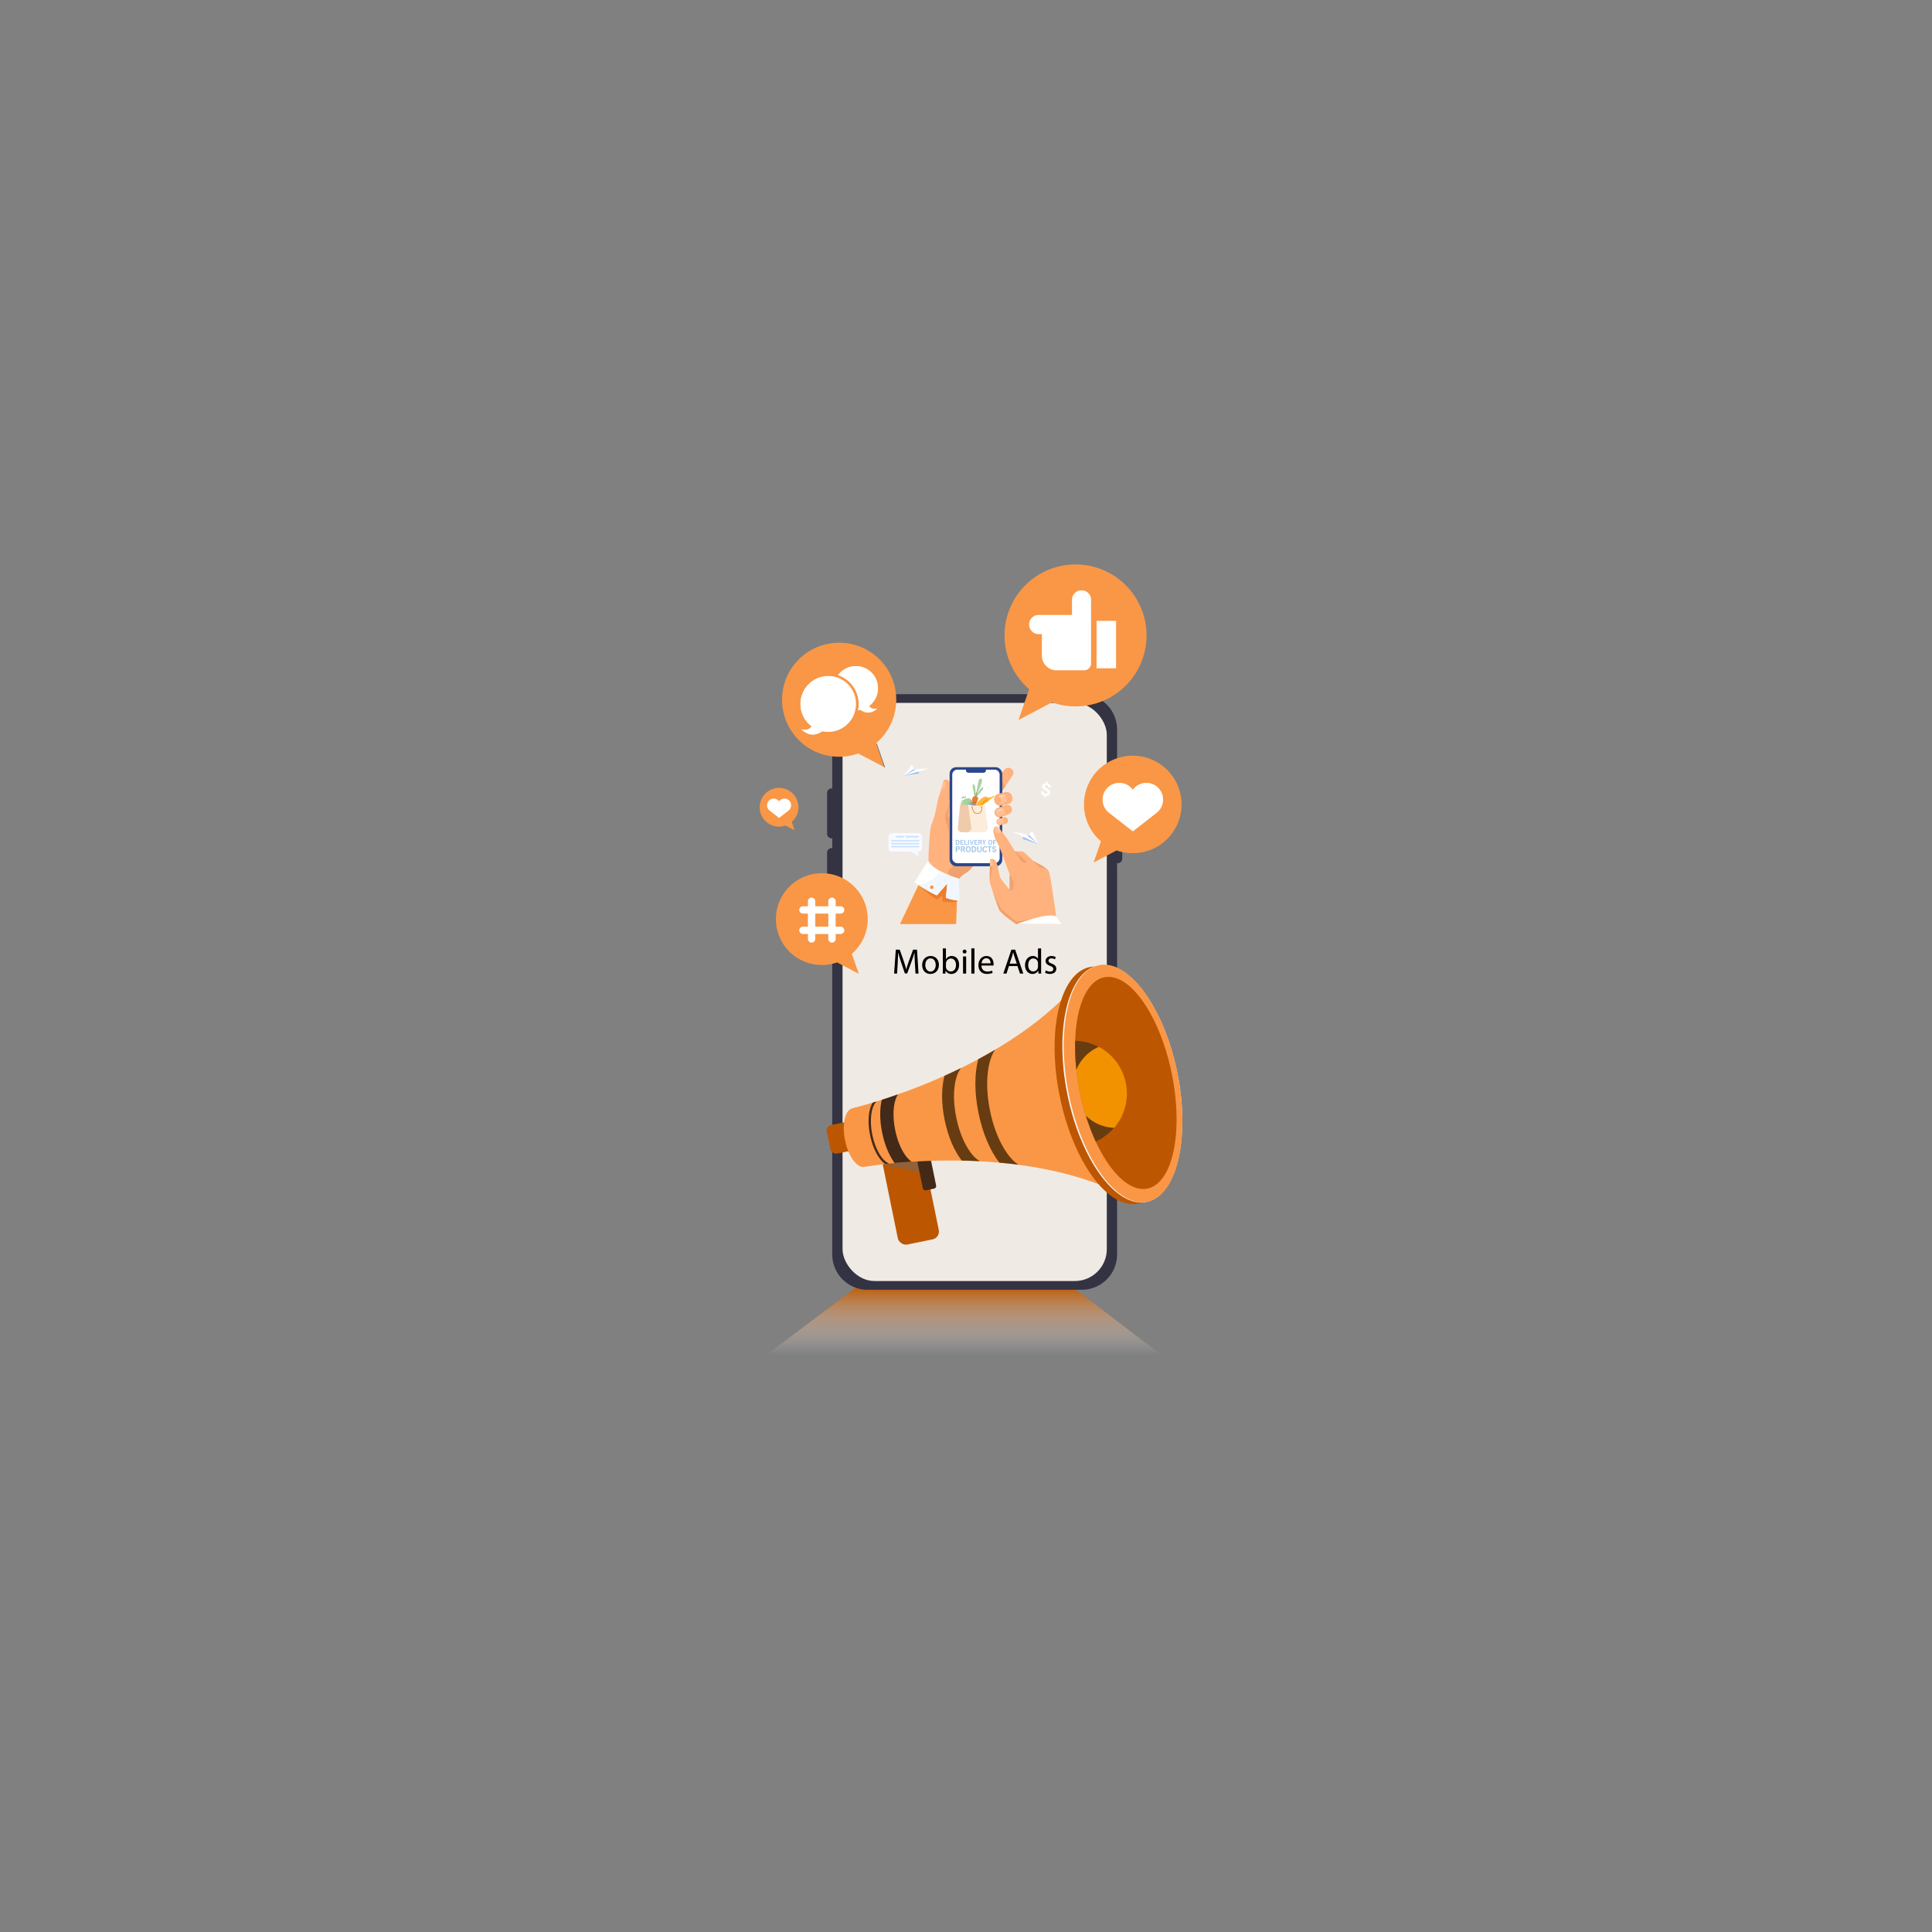 <svg id="Слой_1" data-name="Слой 1" xmlns="http://www.w3.org/2000/svg" xmlns:xlink="http://www.w3.org/1999/xlink" viewBox="0 0 2181.91 2181.91"><rect x="0" y="0" width="2181.91" height="2181.91" fill="#808080" stroke="none"/><defs><style>.cls-1{fill:none;}.cls-2{fill:url(#Безымянный_градиент_46);}.cls-3{fill:#333343;}.cls-4{fill:#f0eae4;}.cls-5{fill:#f99746;}.cls-6{fill:#fff;}.cls-7{fill:#0050a8;}.cls-8{fill:#d7f2ff;}.cls-9{fill:#bd5600;}.cls-10{fill:#936037;}.cls-11{fill:#432918;}.cls-12{fill:#683c11;}.cls-13{fill:#f6f6f6;}.cls-14{clip-path:url(#clip-path);}.cls-15{fill:#f39200;}.cls-16{fill:#ffb27d;}.cls-17{fill:#efa26f;}.cls-18{fill:#ffc197;}.cls-19{fill:#2b478b;}.cls-20{fill:#9fc5ed;}.cls-21{fill:#ffd3b6;}.cls-22{fill:#ed7d2b;}.cls-23{fill:#f7faff;}.cls-24{fill:#cbe1fd;}.cls-25{fill:#9ec3f6;}.cls-26{fill:#f2f7ff;}.cls-27{fill:#a8d29f;}.cls-28{fill:#82b378;}.cls-29{fill:#ffb93e;}.cls-30{fill:#ffa412;}.cls-31{fill:#d1f2c9;}.cls-32{fill:#95c38b;}.cls-33{fill:#699dee;}.cls-34{fill:#92beff;}.cls-35{fill:#fcecdb;}.cls-36{fill:#efcbab;}</style><linearGradient id="Безымянный_градиент_46" x1="1088.41" y1="1426.56" x2="1088.41" y2="1530.48" gradientUnits="userSpaceOnUse"><stop offset="0.24" stop-color="#bd5600"/><stop offset="1" stop-color="#fff" stop-opacity="0"/></linearGradient><clipPath id="clip-path"><ellipse class="cls-1" cx="1271.45" cy="1223.03" rx="52.94" ry="121.78" transform="translate(-218.96 279.07) rotate(-11.54)"/></clipPath></defs><polygon class="cls-2" points="1193.53 1440.02 1087.97 1432.01 1087.97 1428.15 1075.53 1430.39 1041.4 1425.96 1043.24 1436.2 983.22 1441.51 846.56 1544.45 1062.68 1544.45 1087.97 1544.45 1330.25 1544.45 1193.53 1440.02"/><path class="cls-3" d="M1262.21,890.32h-.63V823.86A39.91,39.91,0,0,0,1221.67,784H979.82a39.91,39.91,0,0,0-39.91,39.91v66.46h-.63a5.21,5.21,0,0,0-5.21,5.21v46a5.21,5.21,0,0,0,5.21,5.21h.63v11h-.63a5.21,5.21,0,0,0-5.21,5.21v46a5.21,5.21,0,0,0,5.21,5.21h.63V1416.7a39.9,39.9,0,0,0,39.91,39.9h241.85a39.9,39.9,0,0,0,39.91-39.9V974.91h.63a5.21,5.21,0,0,0,5.21-5.21V895.53A5.21,5.21,0,0,0,1262.21,890.32Z"/><rect class="cls-4" x="951.53" y="793.82" width="298.44" height="652.91" rx="36.05"/><path class="cls-5" d="M1279.37,853.45a55,55,0,0,0-36,96.73l-8.24,23.89L1261,960.43a55.07,55.07,0,1,0,18.34-107Z"/><path class="cls-6" d="M1313.51,903.1A18.88,18.88,0,0,0,1279.37,892a18.88,18.88,0,1,0-26.55,26.25h0l26.55,20.68,26.55-20.68h0A18.84,18.84,0,0,0,1313.51,903.1Z"/><path class="cls-6" d="M1264.13,884.73a18.88,18.88,0,0,1,15.24,7.76,18.87,18.87,0,0,1,34.12,10.85c0-.08,0-.16,0-.24A18.88,18.88,0,0,0,1279.37,892a18.88,18.88,0,0,0-34.14,11.14c0,.08,0,.16,0,.24A18.89,18.89,0,0,1,1264.13,884.73Z"/><path class="cls-5" d="M879.87,889.8a21.87,21.87,0,0,1,14.29,38.43l3.28,9.49-10.29-5.42a21.88,21.88,0,1,1-7.28-42.5Z"/><path class="cls-6" d="M866.3,909.52a7.51,7.51,0,0,1,13.57-4.42,7.5,7.5,0,1,1,10.54,10.43h0l-10.54,8.22-10.55-8.22h0A7.49,7.49,0,0,1,866.3,909.52Z"/><path class="cls-6" d="M885.92,902.23a7.46,7.46,0,0,0-6,3.08,7.5,7.5,0,0,0-13.56,4.31s0-.07,0-.1a7.51,7.51,0,0,1,13.57-4.42,7.5,7.5,0,0,1,13.56,4.42s0,.07,0,.1A7.5,7.5,0,0,0,885.92,902.23Z"/><path class="cls-5" d="M1214.67,637.46a80.14,80.14,0,0,0-52.39,140.83l-12,34.77L1188,793.2a80.16,80.16,0,1,0,26.69-155.74Z"/><rect class="cls-6" x="1238.41" y="701.38" width="22.03" height="53.37"/><rect class="cls-6" x="1238.41" y="701.38" width="22.03" height="0.86"/><path class="cls-6" d="M1221.44,666.82a10.78,10.78,0,0,0-10.78,10.78v17h-37.59a10.78,10.78,0,1,0,0,21.56h3.56v24.35A16.48,16.48,0,0,0,1193.11,757h31.21a7.89,7.89,0,0,0,7.9-7.9V677.6A10.78,10.78,0,0,0,1221.44,666.82Z"/><path class="cls-6" d="M1173.07,695.13h37.59v-.55h-37.59a10.79,10.79,0,0,0-10.79,10.78c0,.1,0,.18,0,.28A10.77,10.77,0,0,1,1173.07,695.13Z"/><path class="cls-6" d="M1221.44,666.82a10.78,10.78,0,0,0-10.78,10.78v.55a10.78,10.78,0,1,1,21.56,0v-.55A10.78,10.78,0,0,0,1221.44,666.82Z"/><path class="cls-5" d="M947.79,725.85a64.34,64.34,0,0,1,42.06,113.07l9.63,27.92L969.22,850.9a64.37,64.37,0,1,1-21.43-125Z"/><path class="cls-7" d="M990.22,840l9.26,26.84-.6-.32-9-26.18Z"/><path class="cls-8" d="M969.85,795.08a34.53,34.53,0,0,0-23.3-32.63,24.95,24.95,0,1,1,34.94,34.88c1.16,2,3.65,4.15,9,2.77,0,0-7.74,9.25-18.62,1.63a25.36,25.36,0,0,1-2.77.44A34.52,34.52,0,0,0,969.85,795.08Z"/><path class="cls-8" d="M935.3,764a31.23,31.23,0,0,0-18.69,56.27c-1.44,2.53-4.57,5.2-11.28,3.48,0,0,9.7,11.57,23.31,2a31.75,31.75,0,0,0,6.66.73,31.26,31.26,0,0,0,0-62.52Z"/><path class="cls-6" d="M969.85,795.08a34.53,34.53,0,0,0-23.3-32.63,24.95,24.95,0,1,1,34.94,34.88c1.16,2,3.65,4.15,9,2.77,0,0-7.74,9.25-18.62,1.63a25.36,25.36,0,0,1-2.77.44A34.52,34.52,0,0,0,969.85,795.08Z"/><path class="cls-6" d="M935.3,764a31.23,31.23,0,0,0-18.69,56.27c-1.44,2.53-4.57,5.2-11.28,3.48,0,0,9.7,11.57,23.31,2a31.75,31.75,0,0,0,6.66.73,31.26,31.26,0,0,0,0-62.52Z"/><path class="cls-6" d="M966.56,795.24c0,.12,0,.24,0,.37a31.24,31.24,0,0,0-62.47,0c0-.12,0-.23,0-.34a31.26,31.26,0,1,1,62.51,0Z"/><path class="cls-6" d="M966.56,753.11A24.88,24.88,0,0,0,947,762.63c-.15-.06-.3-.13-.46-.18a24.95,24.95,0,0,1,45,14.89c0,.12,0,.22,0,.34A25,25,0,0,0,966.56,753.11Z"/><path class="cls-6" d="M916.3,820.72l.31.27c-1.38,2.4-4.32,4.9-10.4,3.64-.56-.53-.88-.9-.88-.9C911.62,825.34,914.74,823.09,916.3,820.72Z"/><path class="cls-6" d="M969.85,795.82a34.74,34.74,0,0,1-.62,6.33l-.12,0a34.32,34.32,0,0,0,.72-6.77C969.83,795.54,969.85,795.68,969.85,795.82Z"/><path class="cls-6" d="M981.49,798.06c.11-.08.2-.18.31-.26,1.27,1.85,3.76,3.57,8.7,2.3a10.86,10.86,0,0,1-.9.91C984.88,801.92,982.58,800,981.49,798.06Z"/><path class="cls-5" d="M928.09,986.18A51.82,51.82,0,0,1,962,1077.24l7.76,22.48-24.37-12.84a51.83,51.83,0,1,1-17.26-100.7Z"/><path class="cls-5" d="M962.26,1078.11l7.46,21.61-.49-.25L962,1078.38Z"/><path class="cls-6" d="M916.57,1064.57h0a4.15,4.15,0,0,1-4.14-4.14v-42.55a4.15,4.15,0,0,1,4.14-4.13h0a4.14,4.14,0,0,1,4.13,4.13v42.55A4.15,4.15,0,0,1,916.57,1064.57Z"/><path class="cls-6" d="M939.62,1064.57h0a4.15,4.15,0,0,1-4.14-4.14v-42.55a4.15,4.15,0,0,1,4.14-4.13h0a4.14,4.14,0,0,1,4.13,4.13v42.55A4.15,4.15,0,0,1,939.62,1064.57Z"/><path class="cls-6" d="M953.5,1050.68h0a4.15,4.15,0,0,1-4.13,4.14H906.82a4.15,4.15,0,0,1-4.14-4.14h0a4.15,4.15,0,0,1,4.14-4.13h42.55A4.14,4.14,0,0,1,953.5,1050.68Z"/><path class="cls-6" d="M953.5,1027.63h0a4.15,4.15,0,0,1-4.13,4.14H906.82a4.15,4.15,0,0,1-4.14-4.14h0a4.15,4.15,0,0,1,4.14-4.13h42.55A4.14,4.14,0,0,1,953.5,1027.63Z"/><rect class="cls-9" x="935.1" y="1264.7" width="67.4" height="32.96" rx="6.29" transform="translate(-236.71 219.7) rotate(-11.54)"/><rect class="cls-9" x="1001.95" y="1270.97" width="47.18" height="133.03" rx="9" transform="translate(-246.8 232.15) rotate(-11.54)"/><path class="cls-10" d="M1031.65,1301l-8.77-.49-25.89,15s25,4.31,50.21,10.11c-4-16.07-7.47-22-7.47-22S1040.42,1301.5,1031.65,1301Z"/><rect class="cls-11" x="1038.65" y="1303.83" width="15.37" height="39.86" rx="2.93" transform="translate(-243.71 236.13) rotate(-11.54)"/><path class="cls-5" d="M1283.22,1184.3s-28.71-43.64-54.38-88.7c-84.76,113.45-266.09,156-266.09,156v.06c-8.36,1.7-12.11,17.88-8.39,36.13s13.53,31.65,21.89,30h0c1.48-.26,184-31.66,305.9,39.2,6-51.52,15.26-102.92,15.26-102.92l-26-31Z"/><path class="cls-11" d="M1014.3,1235.86c-6.67,2.35-12.89,4.43-18.51,6.23-2.36,10.29-2.37,23.18.48,37.12s7.89,25.75,14.07,34.29c5.86-.55,12.37-1.07,19.41-1.52-5.73-3.22-14.52-15-18.75-35.77S1010.26,1241,1014.3,1235.86Z"/><path class="cls-11" d="M990,1243.93l-4.39,1.34c-4.76,7.53-6.17,21.36-3,36.75s9.82,27.47,17.11,32.56l4.51-.48c-7.64-2.75-15.75-16-19.13-32.59S983.93,1249.37,990,1243.93Z"/><path class="cls-12" d="M1085.38,1206.17q-9.5,4.65-18.72,8.78c-3.54,13.34-3.73,30.81.16,49.86s10.89,35,19.36,45.88q10.07.18,20.6.72c-9.17-4.67-21.2-21.87-26.8-49.29S1078.74,1214,1085.38,1206.17Z"/><path class="cls-12" d="M1123.88,1185.46q-9.54,5.64-19.07,10.74c-4.29,16.16-4.5,37.5.26,60.8s13.29,42.79,23.55,56q10.73,1,21.68,2.4c-12.07-7.31-25.81-29.58-32.23-61S1115.59,1196.86,1123.88,1185.46Z"/><ellipse class="cls-9" cx="1258.06" cy="1225.76" rx="62.48" ry="136.37" transform="translate(-219.78 276.44) rotate(-11.54)"/><ellipse class="cls-13" cx="1267.52" cy="1223.83" rx="63.28" ry="136.37" transform="translate(-219.2 278.29) rotate(-11.54)"/><ellipse class="cls-5" cx="1268.31" cy="1223.67" rx="62.48" ry="136.37" transform="translate(-219.15 278.45) rotate(-11.54)"/><ellipse class="cls-9" cx="1271.45" cy="1223.03" rx="52.94" ry="121.78" transform="translate(-218.96 279.07) rotate(-11.54)"/><g class="cls-14"><circle class="cls-15" cx="1212.96" cy="1234.97" r="59.69" transform="translate(-517.99 1219.41) rotate(-45)"/><path class="cls-12" d="M1213.09,1235.6a47.68,47.68,0,0,1,27.89-53.34,59.71,59.71,0,1,0,17.41,91.41A47.64,47.64,0,0,1,1213.09,1235.6Z"/></g><path class="cls-16" d="M1121.34,941.73s-9.68,19.35-19.5,32.71c-3.91,5.32-7.85,9.69-11.21,11.51a26.77,26.77,0,0,0-8.37,7.62,61.09,61.09,0,0,0-8.71,17.89l-25.13-38s.86-37.16,3.87-43.37c4.4-9.06,6.52-27.37,8.21-31,1.26-2.7,4.84-16.67,5.18-17.69.15-.44,1.34-1.12,2.89-1.12a4.51,4.51,0,0,1,3.88,3.66,41.74,41.74,0,0,1-.52,21.05c1,9.57-1.9,16.68.1,18.56.08.07.21,0,.41-.09,3.46-2.22,25-33.57,27.61-34.24C1102.85,888.47,1121.34,941.73,1121.34,941.73Z"/><path class="cls-5" d="M1081.11,1003.94s-.35,16.89-1.33,39.64H1016.4c14.49-30.89,27.08-56.9,27.08-56.9S1079.58,987.78,1081.11,1003.94Z"/><path class="cls-16" d="M1143.31,876.23l-7.78,11.41-7.64,11.19a1.75,1.75,0,0,1-1.59.71c-1.83-.18-4.1-2.82-5.86-4.28l-.18-.15a5.51,5.51,0,0,1-.73-7.74l11.67-14.11h0l3.46-4.18a5.52,5.52,0,0,1,7.74-.74l.18.15A5.51,5.51,0,0,1,1143.31,876.23Z"/><path class="cls-17" d="M1135.53,887.64l-7.64,11.19a1.75,1.75,0,0,1-1.59.71l4.9-26.28C1131.21,873.41,1132,885.2,1135.53,887.64Z"/><path class="cls-17" d="M1101.84,974.44c-3.91,5.32-7.85,9.69-11.21,11.51a26.77,26.77,0,0,0-8.37,7.62c-2.65-1.24-5.67-2.68-8.62-4.12a4.92,4.92,0,0,1-.21-8.74l.1-.05c3.3-1.89,6.68-8.55,6.68-8.55Z"/><path class="cls-18" d="M1065.5,882l-2,8.22a4.35,4.35,0,0,0,2.92.16C1067.53,889.76,1068.47,882.39,1065.5,882Z"/><rect class="cls-19" x="1072.45" y="866.43" width="59.44" height="111.89" rx="7.33"/><path class="cls-6" d="M1128.94,875v94a5.79,5.79,0,0,1-5.75,5.8h-42a5.8,5.8,0,0,1-5.76-5.8V875a5.79,5.79,0,0,1,5.76-5.79h42A5.79,5.79,0,0,1,1128.94,875Z"/><path class="cls-20" d="M1079.37,954.05v-5.51h1.68a2.55,2.55,0,0,1,1.93.7,2.89,2.89,0,0,1,.65,2,2.94,2.94,0,0,1-.65,2.07,2.57,2.57,0,0,1-2,.7Zm1-.91h.56a1.55,1.55,0,0,0,1.23-.44,2.17,2.17,0,0,0,.38-1.42,2,2,0,0,0-.39-1.38,1.58,1.58,0,0,0-1.23-.44h-.55Z"/><path class="cls-20" d="M1084.58,954.05v-5.51h3.58v.9h-2.54v1.3h1.85v.88h-1.85v1.49h2.65v.94Z"/><path class="cls-20" d="M1089.1,954.05v-5.51h1.06v4.57h2.32v.94Z"/><path class="cls-20" d="M1093.36,954.05v-5.51h1v5.51Z"/><path class="cls-20" d="M1096.81,954.05l-1.65-5.51h1l1.26,4.49,1.24-4.49h1l-1.64,5.51Z"/><path class="cls-20" d="M1100.43,954.05v-5.51H1104v.9h-2.55v1.3h1.86v.88h-1.86v1.49h2.66v.94Z"/><path class="cls-20" d="M1105,954.05v-5.51h1.86a2.49,2.49,0,0,1,1.56.41,1.72,1.72,0,0,1,.25,2.13,1.37,1.37,0,0,1-.76.5l1.22,2.47H1108l-1.06-2.23h-1v2.23Zm1-3.11h.9a1.22,1.22,0,0,0,.74-.18.72.72,0,0,0,.23-.58.71.71,0,0,0-.23-.58,1.22,1.22,0,0,0-.74-.18h-.9Z"/><path class="cls-20" d="M1110.87,954.05v-2.18l-1.59-3.33h1.09l1.06,2.29,1-2.29h1l-1.58,3.33v2.18Z"/><path class="cls-20" d="M1116.08,951.31a3.24,3.24,0,0,1,.6-2.08,2.26,2.26,0,0,1,3.36,0,3.85,3.85,0,0,1,0,4.16,2.06,2.06,0,0,1-1.68.75,2,2,0,0,1-1.67-.75A3.2,3.2,0,0,1,1116.08,951.31Zm1.05,0a2.65,2.65,0,0,0,.31,1.42,1.12,1.12,0,0,0,1.84,0,3.43,3.43,0,0,0,0-2.85,1.11,1.11,0,0,0-1.84,0A2.64,2.64,0,0,0,1117.13,951.31Z"/><path class="cls-20" d="M1121.54,954.05v-5.51H1125v.9h-2.43v1.29h1.83v.9h-1.83v2.42Z"/><path class="cls-20" d="M1079.37,962.36v-6.61h2.36a2.71,2.71,0,0,1,1.75.48,1.85,1.85,0,0,1,.57,1.48,1.88,1.88,0,0,1-.56,1.47,2.35,2.35,0,0,1-1.64.51h-1.22v2.67Zm1.26-3.72h.92a1.59,1.59,0,0,0,1-.22.83.83,0,0,0,.28-.71.83.83,0,0,0-.28-.72,1.68,1.68,0,0,0-1-.21h-.92Z"/><path class="cls-20" d="M1085.14,962.36v-6.61h2.24a3,3,0,0,1,1.87.48,2.07,2.07,0,0,1,.29,2.57,1.65,1.65,0,0,1-.9.59l1.46,3h-1.33l-1.28-2.68h-1.14v2.68Zm1.21-3.73h1.09a1.48,1.48,0,0,0,.88-.22.83.83,0,0,0,.28-.7.81.81,0,0,0-.28-.69,1.4,1.4,0,0,0-.88-.23h-1.09Z"/><path class="cls-20" d="M1090.81,959.07a3.88,3.88,0,0,1,.72-2.5,2.72,2.72,0,0,1,4,0,3.82,3.82,0,0,1,.73,2.5,3.88,3.88,0,0,1-.73,2.5,2.71,2.71,0,0,1-4,0A3.88,3.88,0,0,1,1090.81,959.07Zm1.26,0a3,3,0,0,0,.38,1.7,1.34,1.34,0,0,0,2.21,0,3.12,3.12,0,0,0,.38-1.7,3.2,3.2,0,0,0-.38-1.72,1.33,1.33,0,0,0-2.21,0A3.11,3.11,0,0,0,1092.07,959.07Z"/><path class="cls-20" d="M1097.39,962.36v-6.61h2a3,3,0,0,1,2.31.83,3.41,3.41,0,0,1,.79,2.45,3.55,3.55,0,0,1-.79,2.5,3.12,3.12,0,0,1-2.36.83Zm1.24-1.09h.68a1.86,1.86,0,0,0,1.48-.53,2.61,2.61,0,0,0,.45-1.71,2.44,2.44,0,0,0-.47-1.65,1.85,1.85,0,0,0-1.47-.53h-.67Z"/><path class="cls-20" d="M1103.62,959.93v-4.18h1.24V960a1.55,1.55,0,0,0,.3,1.07,1.24,1.24,0,0,0,1,.33,1.33,1.33,0,0,0,1-.32,1.55,1.55,0,0,0,.3-1.08v-4.23h1.21v4.38a2.29,2.29,0,0,1-.65,1.74,2.65,2.65,0,0,1-1.86.6,2.53,2.53,0,0,1-1.88-.63A2.58,2.58,0,0,1,1103.62,959.93Z"/><path class="cls-20" d="M1113.6,960.39l1.14.31a2.34,2.34,0,0,1-.87,1.32,2.62,2.62,0,0,1-1.56.45,2.29,2.29,0,0,1-2-.86,4.07,4.07,0,0,1-.66-2.52,4,4,0,0,1,.7-2.53,2.36,2.36,0,0,1,2-.89,2.34,2.34,0,0,1,1.47.44,2.18,2.18,0,0,1,.76,1.28l-1.15.28a1.41,1.41,0,0,0-.41-.72,1.13,1.13,0,0,0-.74-.24,1.09,1.09,0,0,0-1,.59,3.84,3.84,0,0,0-.33,1.8,3.44,3.44,0,0,0,.33,1.71,1.12,1.12,0,0,0,1,.56,1.3,1.3,0,0,0,.8-.26A1.44,1.44,0,0,0,1113.6,960.39Z"/><path class="cls-20" d="M1116.91,962.36v-5.52h-1.74v-1.09h4.73v1.09h-1.73v5.52Z"/><path class="cls-20" d="M1120.33,960.87l1.13-.5a2.12,2.12,0,0,0,.58.77,1.26,1.26,0,0,0,.77.24,1.23,1.23,0,0,0,.78-.23.74.74,0,0,0,.29-.61.66.66,0,0,0-.21-.51,2.13,2.13,0,0,0-.77-.41,1,1,0,0,0-.22-.08,7,7,0,0,1-1.35-.61,1.54,1.54,0,0,1-.58-.61,1.81,1.81,0,0,1-.2-.85,1.63,1.63,0,0,1,.6-1.3,2.36,2.36,0,0,1,1.56-.5,2.53,2.53,0,0,1,1.4.37,2.08,2.08,0,0,1,.83,1.08l-1.13.41a1.59,1.59,0,0,0-.49-.64,1.17,1.17,0,0,0-.71-.21,1,1,0,0,0-.63.19.63.63,0,0,0-.24.51c0,.34.38.66,1.15,1l.55.22a3.5,3.5,0,0,1,1.3.82,1.71,1.71,0,0,1,.34,1.11,1.81,1.81,0,0,1-.6,1.44,2.47,2.47,0,0,1-1.65.52,2.8,2.8,0,0,1-1.54-.4A2.52,2.52,0,0,1,1120.33,960.87Z"/><rect class="cls-19" x="1090.78" y="867.09" width="22.77" height="5.61" rx="2.81"/><path class="cls-16" d="M1139.43,919.31l-1.16.44-7.8,3a3.86,3.86,0,0,1-.55.17,5.31,5.31,0,0,1-6.3-3.25l-.12-.3a5.34,5.34,0,0,1,3.08-6.86l7.28-2.76.52-.2,1.17-.44a5.32,5.32,0,0,1,6.85,3.08l.11.3A5.32,5.32,0,0,1,1139.43,919.31Z"/><path class="cls-21" d="M1133.1,919.49a31.31,31.31,0,0,1-4.92,1.55,2.08,2.08,0,0,1-1.63-.81,4.87,4.87,0,0,1-1-1.77,5.16,5.16,0,0,1-.27-1.13,5.09,5.09,0,0,1,0-1.35,1.36,1.36,0,0,1,.75-1h0a30.16,30.16,0,0,1,4.74-1.85,2.05,2.05,0,0,1,2.55,1.14l.16.44.84,2.3A2,2,0,0,1,1133.1,919.49Z"/><path class="cls-18" d="M1133.1,919.49a31.31,31.31,0,0,1-4.92,1.55,2.08,2.08,0,0,1-1.63-.81,4.09,4.09,0,0,1-.18-.49,5,5,0,0,1-.27-1.13,4.62,4.62,0,0,1,0-1.34,1.34,1.34,0,0,1,.75-1h0a31.18,31.18,0,0,1,4.74-1.86,2.24,2.24,0,0,1,1.91.3l.84,2.3A2,2,0,0,1,1133.1,919.49Z"/><rect class="cls-16" x="1125.32" y="923.64" width="13.13" height="7.6" rx="3.45" transform="translate(-203.88 329.91) rotate(-15.23)"/><path class="cls-21" d="M1132.64,930a28.19,28.19,0,0,1-4.15.87,2,2,0,0,1-1.64-1.3,3.67,3.67,0,0,1-.31-.85,4.6,4.6,0,0,1-.14-.88,3.56,3.56,0,0,1,.14-1,1.06,1.06,0,0,1,.68-.69h0a26.91,26.91,0,0,1,4-1.13,1.7,1.7,0,0,1,2,1l.16.55.46,1.62A1.52,1.52,0,0,1,1132.64,930Z"/><path class="cls-18" d="M1132.64,930a28.19,28.19,0,0,1-4.15.87,2,2,0,0,1-1.64-1.3,3.4,3.4,0,0,1-.12-.83,3.24,3.24,0,0,1,.13-1,1.08,1.08,0,0,1,.68-.69h0a25.59,25.59,0,0,1,4-1.12,1.8,1.8,0,0,1,1.84.68l.46,1.62A1.52,1.52,0,0,1,1132.64,930Z"/><path class="cls-22" d="M1037.31,999.5s12.39,11.86,20.74,16.44l6.32-4.48v6.61s12.44,2.2,16.36,0v-18l-34.92-17.51Z"/><path class="cls-6" d="M1083.37,1016.64c-4.82,1-15.18-2.79-15.18-2.79l1.67-16.16-11.72,13.42c-6-2.22-15.29-8-20.83-11.61-2.75-1.79-4.58-3-4.58-3,7.82-12.58,15.69-24.35,15.69-24.35,2.31,4.62,7.77,8.63,13.69,11.84a117,117,0,0,0,21,8.45C1083.06,1002,1083.37,1016.64,1083.37,1016.64Z"/><path class="cls-16" d="M1139.24,907.78l-.13,0-7.88,2a6.54,6.54,0,0,1-8-4.17l-.47-1.63a6.06,6.06,0,0,1,4.24-7.3l2.6-.67,5.29-1.35a6.52,6.52,0,0,1,8,4.17l.47,1.63A6,6,0,0,1,1139.24,907.78Z"/><path class="cls-21" d="M1135.63,905.58l-3.83,1.72h0l-.46.1-.2,0H1131a.61.61,0,0,1-.53-.86,3.79,3.79,0,0,0,.22-2.6l-.09-.33h0l-.3-1.09a4.15,4.15,0,0,0-1.39-2.12l-.24-.18a1.1,1.1,0,0,1,.32-2h0l4.2-.63a2,2,0,0,1,2.33,1.55l.33,1.24.72,2.65C1136.92,904.12,1136.67,905.29,1135.63,905.58Z"/><path class="cls-18" d="M1135.63,905.58l-3.83,1.72h0l-.74.12a.61.61,0,0,1-.53-.86,3.79,3.79,0,0,0,.22-2.6l-.09-.33h0l-.3-1.09a4.15,4.15,0,0,0-1.39-2.12,1.12,1.12,0,0,1,.6-.43h0l4.2-.63a1.9,1.9,0,0,1,2.14,1.08l.72,2.65C1136.92,904.12,1136.67,905.29,1135.63,905.58Z"/><path class="cls-17" d="M1072.45,948.82s-1.73-15-3.31-18-2.94-8.8-.49-13.15,3.28-12.75,3.28-12.75c1,9.57-1.9,16.68.1,18.56.08.07.21,0,.41-.09Z"/><path class="cls-23" d="M1007.86,940.86h29.19a4.26,4.26,0,0,1,4.24,4.24v12.8a3.9,3.9,0,0,1-3.89,3.89h-.75l1.41,5.94-8.83-5.94h-21.62a4.24,4.24,0,0,1-4.23-4.23V945.34A4.5,4.5,0,0,1,1007.86,940.86Z"/><path class="cls-24" d="M1007.08,950.16h30.44a.76.76,0,0,0,.75-.75h0a.76.76,0,0,0-.75-.76h-30.44a.76.76,0,0,0-.76.76h0A.76.76,0,0,0,1007.08,950.16Z"/><path class="cls-24" d="M1007.08,953.54h30.44a.76.76,0,0,0,.75-.76h0a.76.76,0,0,0-.75-.75h-30.44a.76.76,0,0,0-.76.75h0A.76.76,0,0,0,1007.08,953.54Z"/><path class="cls-24" d="M1007.08,956.91h30.44a.76.76,0,0,0,.75-.75h0a.76.76,0,0,0-.75-.76h-30.44a.76.76,0,0,0-.76.76h0A.76.76,0,0,0,1007.08,956.91Z"/><path class="cls-24" d="M1023.66,945.82h12.92a.9.9,0,0,0,.9-.9h0a.9.9,0,0,0-.9-.9h-12.92a.91.91,0,0,0-.9.9h0A.91.91,0,0,0,1023.66,945.82Z"/><rect class="cls-24" x="1011.85" y="944.02" width="9.19" height="1.79" rx="0.9" transform="translate(2032.89 1889.84) rotate(-180)"/><polygon class="cls-25" points="1154.54 947.36 1172.9 953.36 1161.91 942.64 1160.79 945.26 1156.06 945.29 1154.54 947.36"/><polygon class="cls-6" points="1172.9 953.36 1158.65 942.52 1143.43 939.04 1172.9 953.36"/><polygon class="cls-6" points="1161.91 942.64 1172.9 953.36 1165.57 938.35 1161.91 942.64"/><polygon class="cls-25" points="1038.1 873.51 1020.94 875.96 1032.33 868.2 1032.9 870.69 1037.08 871.44 1038.1 873.51"/><polygon class="cls-6" points="1020.94 875.96 1035.22 868.6 1049.22 867.89 1020.94 875.96"/><polygon class="cls-6" points="1032.33 868.2 1020.94 875.96 1029.75 863.83 1032.33 868.2"/><path class="cls-6" d="M1083.5,875.09l-.6.43-.6-.43a.72.72,0,0,1,.6-.31A.73.73,0,0,1,1083.5,875.09Z"/><path class="cls-6" d="M1082.9,873.73a1.78,1.78,0,0,0-1.46.76l.38.27a1.33,1.33,0,0,1,1.08-.56,1.3,1.3,0,0,1,1.07.55l.38-.27A1.77,1.77,0,0,0,1082.9,873.73Z"/><path class="cls-6" d="M1082.9,871.74a3.76,3.76,0,0,0-3.08,1.6l.38.27a3.31,3.31,0,0,1,5.39,0l.38-.27A3.77,3.77,0,0,0,1082.9,871.74Z"/><path class="cls-6" d="M1082.9,872.83a2.69,2.69,0,0,0-2.2,1.14l.38.26a2.24,2.24,0,0,1,3.63,0l.38-.27A2.69,2.69,0,0,0,1082.9,872.83Z"/><path class="cls-16" d="M1194.05,1043.59h-46.48c-2.23-1.49-13.81-9.39-18.6-15.28-1-1.24-4.73-12-7.58-20.72-1.78-5.46-3.23-10.12-3.47-11.19a12.69,12.69,0,0,1-.18-2.11v0c-.12-3.56,0-10.45.21-15.92v-.09c0-.24,0-.48,0-.72h0v-.07c0-1,.07-1.85.09-2.66.08-2,.14-3.57.16-4.17v-.28h0c.08,0,2.31-1.23,5.3.92a7.82,7.82,0,0,1,2,3.42c.39,1,.75,2.25,1.09,3.51,1.31,4.88,2.24,10.7,2.74,12.26.81,2.52,10.31,13.61,10.91,14.3l0,0V987.3l-7.18-19.2-2.94-7.88-1.48-4a71.93,71.93,0,0,1-4.18-8.22,38.48,38.48,0,0,1-2.07-6.07c-.11-.47-.21-1-.28-1.41h0a10.22,10.22,0,0,1,.09-4.54,3.27,3.27,0,0,1,3.45-2.66c.13,0,.25,0,.37,0a2.05,2.05,0,0,1,.34.07,2.59,2.59,0,0,1,.6.24h0a2.27,2.27,0,0,1,.78.73l2.38,3.1,2.94,3.86c1.79,2.35,3.45,4.55,3.91,5.19,2.47,3.47,9.11,14.8,9.11,14.8l7.78.32a5.21,5.21,0,0,1,3.31,1.39c2.77,2.58,8.73,8.17,9.46,9,0,.28,4.64,2.51,8.22,4.49,2.56,1.08,7.43,4.92,7.43,4.92a8.64,8.64,0,0,1,2.16,2.62c1.67,3.63,6.19,35.21,8.36,50.82C1193.56,1040,1194,1043.33,1194.05,1043.59Z"/><path class="cls-17" d="M1146.15,961.39s7.21,11.76,8.17,12.29,4.66,1.27,5.08,0S1146.15,961.39,1146.15,961.39Z"/><path class="cls-17" d="M1182.38,981.54l0,0s-4.87-3.84-7.43-4.92c-3.29-1.82-7.46-3.85-8.13-4.38.77.87,6.14,6.95,8.2,7.4C1176.8,980,1180.92,981.14,1182.38,981.54Z"/><path class="cls-17" d="M1140.31,1004.8V987.3s4.16,7,4.47,10.77S1143.06,1008.06,1140.31,1004.8Z"/><path class="cls-21" d="M1125.22,940.56a33.12,33.12,0,0,1-2.08-4,2,2,0,0,1,.28-1.54,3.49,3.49,0,0,1,1.09-1.13,3.18,3.18,0,0,1,.77-.41,2.94,2.94,0,0,1,1-.19,1,1,0,0,1,.83.49h0a30.78,30.78,0,0,1,2.25,3.77A1.94,1.94,0,0,1,1129,940l-.29.21-1.5,1.1A1.42,1.42,0,0,1,1125.22,940.56Z"/><path class="cls-18" d="M1125.22,940.56a33.12,33.12,0,0,1-2.08-4,2,2,0,0,1,.28-1.54c.1-.08.2-.16.32-.24a3.72,3.72,0,0,1,.76-.41,3.32,3.32,0,0,1,1-.18,1,1,0,0,1,.84.49h0a29.74,29.74,0,0,1,2.26,3.78,2.28,2.28,0,0,1,.15,1.7l-1.5,1.1A1.42,1.42,0,0,1,1125.22,940.56Z"/><path class="cls-17" d="M1170.7,1036.4l-13.89,7.19h-9.24c-2.23-1.49-13.81-9.39-18.6-15.28-1-1.24-4.73-12-7.58-20.72h0c.38,1.16,8.34,18.12,10.61,20.05s14.17,13.15,17.46,13,20.14-4,21.19-4.26Z"/><path class="cls-6" d="M1198.64,1043.59h-50.07a203.79,203.79,0,0,1,22.08-7.18h0c8.55-2.16,17.35-3.47,22.13-1.51l0,.06Z"/><path class="cls-17" d="M1118,977.47h0c.84-.31,2-.51,2.6.45.9,1.5-2.43,14.71-2.85,16.37Z"/><path class="cls-18" d="M1118.24,970.36l-.28,8a4,4,0,0,0,2.63-.44C1121.55,977.2,1121,970.27,1118.24,970.36Z"/><path class="cls-26" d="M1083.37,1016.64c-4.82,1-15.18-2.79-15.18-2.79l1.67-16.16-11.72,13.42c-6-2.22-15.29-8-20.83-11.61,14.2-1.55,24.8-15.56,24.8-15.56a117,117,0,0,0,21,8.45C1083.06,1002,1083.37,1016.64,1083.37,1016.64Z"/><path class="cls-5" d="M1050.35,1002a2,2,0,1,1,1.94,2A1.95,1.95,0,0,1,1050.35,1002Z"/><path class="cls-27" d="M1101.63,901v.1l0-.1c-.18-.53-1-3.16-1.79-6.1-1.07-4-2-8.68-.78-9.11,2.29-.81,2.72,5.67,2.72,10.46C1101.76,898.63,1101.66,900.57,1101.63,901Z"/><path class="cls-27" d="M1103.87,895.76c-.82,1.84-1.54,3.38-1.95,4.31-.18.4-.3.69-.35.83,0-.23.15-.85.3-1.72h0c.23-1.31.57-3.19.94-5.24.89-5,2-10.92,2.24-11.77.44-1.5,2.51-4.69,3.9-1.91C1109.85,882.06,1106.37,890.23,1103.87,895.76Z"/><path class="cls-27" d="M1104,898.38c-.85.9-1.57,1.64-2,2l-.35.35s.22-.47.59-1.22.85-1.65,1.42-2.7c1.87-3.41,4.63-7.79,6.35-7.54C1112,889.6,1107.14,895.11,1104,898.38Z"/><path class="cls-28" d="M1101.63,901h0c-.18-.53-1-3.16-1.79-6.1a2.8,2.8,0,0,0,1.94,1.35C1101.76,898.63,1101.66,900.57,1101.63,901Z"/><path class="cls-28" d="M1103.87,895.76c-.82,1.84-1.54,3.38-1.95,4.31a7.8,7.8,0,0,1-.05-.89h0c.23-1.31.57-3.19.94-5.24A2.51,2.51,0,0,0,1103.87,895.76Z"/><path class="cls-28" d="M1104,898.38c-.85.9-1.57,1.64-2,2a4.68,4.68,0,0,1,.24-.87c.36-.7.85-1.65,1.42-2.7A3.64,3.64,0,0,0,1104,898.38Z"/><path class="cls-27" d="M1101.57,900.9l0,.09S1101.55,901,1101.57,900.9Z"/><path class="cls-22" d="M1102.72,907.49c-1.44,4.06-3.22,8.49-3.22,8.49l-4-1.21s.47-3,1.17-6.36c.81-3.9,1.27-7.84,2.93-8.87a3.19,3.19,0,0,1,1.43-.45,3.45,3.45,0,0,1,.72,0l.17,0,.41.1.16,0a2.91,2.91,0,0,1,.51.22,3,3,0,0,1,1.48,1.46C1105.11,902.71,1103.8,904.42,1102.72,907.49Z"/><path class="cls-29" d="M1100.75,912.46a24.34,24.34,0,0,0-.94,10.51,2.08,2.08,0,0,0,1.69,1.82c.62,0,1.85-1.13,2.55-2.58a5.74,5.74,0,0,0,.44-1.24c.7-3.35,2-7.37,3.62-9.43a24.38,24.38,0,0,1,7-6.34h0c.3-.17,7.25-5.24,7.25-5.24.69-.73-.13-1.55-.13-1.55a19,19,0,0,1-2.67,1.74c-2,1.16-5.55-.2-5.55-.2a3.39,3.39,0,0,0-3.15.19,25,25,0,0,0-5.4,4.42A21.77,21.77,0,0,0,1100.75,912.46Z"/><path class="cls-30" d="M1104.49,921c.7-3.35,2-7.37,3.62-9.43a24.38,24.38,0,0,1,7-6.34h0a1.62,1.62,0,0,0-.17-3c-2.25-1.36-11.43,8.73-10.84,20A5.74,5.74,0,0,0,1104.49,921Z"/><path class="cls-27" d="M1096.07,907.9a8,8,0,0,1-1.07,1.31,10.11,10.11,0,0,1-7.31,2.7,9.42,9.42,0,0,1-2-2.93h0a4.64,4.64,0,0,1,0-4.05,3.15,3.15,0,0,1,1.82-1.38c1.12-.34,2.27-.17,2.77-.67a4.93,4.93,0,0,1,2-1.16l.38-.11h0l.16,0h0a3.32,3.32,0,0,1,3.34,1.06,3.27,3.27,0,0,1,.55.9A4.66,4.66,0,0,1,1096.07,907.9Z"/><path class="cls-31" d="M1086.7,904.74s-1.06.84-.73,1.76,1.16.5,1.42-.14S1087.4,904.43,1086.7,904.74Z"/><path class="cls-32" d="M1096.13,902.64a3.27,3.27,0,0,1,.55.9c.57,1.27,1.35,4.65.41,6.12l-1.25,1.15c-1.6,1.57-4.93,1.13-8.15,1.1a9.61,9.61,0,0,1-2-2.93h0a7.85,7.85,0,0,0,7.74-1.71A8.22,8.22,0,0,0,1096.13,902.64Z"/><path class="cls-27" d="M1090.06,901c-.66-.4-1.33.15-2.1.46a8.11,8.11,0,0,1-2.26.29,10.47,10.47,0,0,1,1.62-1.75C1088.32,899.08,1090.06,901,1090.06,901Z"/><path class="cls-28" d="M1090.06,901a2.82,2.82,0,0,0-2.32-.57,15.94,15.94,0,0,0-2,1.32,10.47,10.47,0,0,1,1.62-1.75C1088.32,899.08,1090.06,901,1090.06,901Z"/><path class="cls-32" d="M1090.27,902.88a4.93,4.93,0,0,1,2-1.16c-1.32.49-2,2.16-2.54,2a8.7,8.7,0,0,0-2.2-.13C1088.62,903.21,1089.77,903.38,1090.27,902.88Z"/><path class="cls-32" d="M1092.78,901.58l-.16,0Z"/><path class="cls-28" d="M1089.79,903.65h0a4.15,4.15,0,0,1,.08-2.89,17.71,17.71,0,0,1,.81-1.91.11.11,0,0,1,.2,0l.08.24a.89.89,0,0,1-.08.73,5,5,0,0,0-.86,3.54C1090.06,903.52,1089.87,903.82,1089.79,903.65Z"/><path class="cls-19" d="M1098.46,907.85l-.13-.06a4.92,4.92,0,0,1,2.19-1.73,6.11,6.11,0,0,1,1.3-.34.13.13,0,0,1,.11,0l.11.12a.11.11,0,0,1-.07.18C1101.34,906.16,1099.34,906.54,1098.46,907.85Z"/><path class="cls-33" d="M1096,908.09c.66-1.66,1.6-1.28,2.75-.82s2.09.83,1.43,2.5a2.25,2.25,0,1,1-4.18-1.68Z"/><path class="cls-34" d="M1096.7,907.75a.86.86,0,0,1,.82-.57.56.56,0,0,1,.39.67.71.71,0,0,1-.75.51A.53.53,0,0,1,1096.7,907.75Z"/><path class="cls-35" d="M1112,908.51l3.57,25.41a5.25,5.25,0,0,1-5.19,6H1105a4.57,4.57,0,0,1-4.54-5.06l3-23.63Z"/><path class="cls-35" d="M1093.3,908.51a33.93,33.93,0,0,0,18.73,0l-3,31.46h-18.83Z"/><path class="cls-36" d="M1093.3,908.51l3.56,25.48a5.24,5.24,0,0,1-5.18,6h-5.38a4.57,4.57,0,0,1-4.53-5.07l2.56-26.39a25.32,25.32,0,0,0,4.32.25A33.93,33.93,0,0,0,1093.3,908.51Z"/><path class="cls-22" d="M1109.3,911.34a.67.67,0,1,0-1.34,0,.66.66,0,0,0,.33.58c.28,2.26-.16,4.1-1.28,5.23a5,5,0,0,1-4.46,1.1c-1.67-.27-2.77-2.12-3.4-3.62a17.23,17.23,0,0,1-.87-2.78.67.67,0,1,0-1.11-.51.69.69,0,0,0,.34.59c.36,1.65,1.69,6.55,4.92,7.07a8.05,8.05,0,0,0,1.35.12,5.13,5.13,0,0,0,3.77-1.43c1.28-1.3,1.81-3.35,1.5-5.83A.67.67,0,0,0,1109.3,911.34Z"/><path class="cls-6" d="M1182.89,895.18a2.18,2.18,0,0,0,0-.73,1.44,1.44,0,0,0-.31-.6,2.52,2.52,0,0,0-.61-.54,6.69,6.69,0,0,0-1-.54c-.65-.32-1.24-.64-1.76-1a6.53,6.53,0,0,1-1.31-1.07,3.52,3.52,0,0,1-.78-1.31,4.19,4.19,0,0,1,.33-3.12,3.46,3.46,0,0,1,1-1.08,4.36,4.36,0,0,1,1.39-.66,5.67,5.67,0,0,1,1.73-.2l.25-2.06,1.66.19-.25,2.09a5,5,0,0,1,1.56.67,4,4,0,0,1,1.13,1.07,4.06,4.06,0,0,1,.62,1.44,5.16,5.16,0,0,1,.07,1.77l-3-.36a2.54,2.54,0,0,0-.31-1.79,1.73,1.73,0,0,0-1.3-.73,2.19,2.19,0,0,0-.82,0,1.53,1.53,0,0,0-.6.29,1.45,1.45,0,0,0-.38.5,2,2,0,0,0-.19.65,1.79,1.79,0,0,0,0,.66,1.51,1.51,0,0,0,.29.58,3.11,3.11,0,0,0,.62.54,10.18,10.18,0,0,0,1,.57q1,.49,1.74,1a6.24,6.24,0,0,1,1.31,1.08,3.8,3.8,0,0,1,.78,1.31,3.69,3.69,0,0,1,.13,1.65,3.79,3.79,0,0,1-.47,1.49,3.58,3.58,0,0,1-1,1.07,4.11,4.11,0,0,1-1.39.63,6.15,6.15,0,0,1-1.75.19l-.22,1.92-1.65-.2.22-1.91a6.79,6.79,0,0,1-1.62-.57,4.7,4.7,0,0,1-1.33-1,4.17,4.17,0,0,1-.83-1.49,4.93,4.93,0,0,1-.14-2l3,.35a3.12,3.12,0,0,0,.06,1.17,1.83,1.83,0,0,0,.43.79,1.77,1.77,0,0,0,.68.47,3,3,0,0,0,.82.21,2.75,2.75,0,0,0,.87,0,1.8,1.8,0,0,0,.66-.28,1.27,1.27,0,0,0,.44-.48A1.66,1.66,0,0,0,1182.89,895.18Z"/><path d="M1033.24,1087.65c-.2-3.77-.44-8.29-.4-11.66h-.12c-.92,3.17-2,6.53-3.4,10.26l-4.77,13.09h-2.64l-4.37-12.85c-1.28-3.81-2.36-7.29-3.12-10.5h-.08c-.08,3.37-.28,7.89-.53,11.94l-.72,11.57h-3.32l1.88-27h4.45l4.6,13.06c1.13,3.32,2,6.28,2.73,9.09h.12c.68-2.73,1.64-5.69,2.84-9.09l4.81-13.06h4.44l1.69,27h-3.41Z"/><path d="M1060.36,1089.65c0,7.17-5,10.29-9.65,10.29-5.25,0-9.29-3.84-9.29-10,0-6.49,4.24-10.29,9.61-10.29C1056.6,1079.68,1060.36,1083.72,1060.36,1089.65Zm-15.38.2c0,4.25,2.45,7.45,5.89,7.45s5.89-3.16,5.89-7.53c0-3.28-1.64-7.45-5.81-7.45S1045,1086.17,1045,1089.85Z"/><path d="M1064.65,1099.5c.08-1.32.16-3.28.16-5v-23.43h3.49v12.17h.08a7.22,7.22,0,0,1,6.61-3.56c4.8,0,8.21,4,8.17,9.89,0,6.93-4.37,10.37-8.69,10.37a6.9,6.9,0,0,1-6.49-3.64h-.12l-.16,3.2Zm3.65-7.77a6.79,6.79,0,0,0,.16,1.29,5.43,5.43,0,0,0,5.29,4.12c3.68,0,5.88-3,5.88-7.45,0-3.88-2-7.21-5.76-7.21a5.61,5.61,0,0,0-5.37,4.33,6.94,6.94,0,0,0-.2,1.44Z"/><path d="M1091.53,1074.67a2.18,2.18,0,0,1-4.36,0,2.14,2.14,0,0,1,2.2-2.2A2.09,2.09,0,0,1,1091.53,1074.67Zm-3.92,24.83v-19.38h3.52v19.38Z"/><path d="M1097,1071.07h3.53v28.43H1097Z"/><path d="M1108.4,1090.45c.08,4.77,3.12,6.73,6.65,6.73a12.82,12.82,0,0,0,5.37-1l.6,2.52a15.78,15.78,0,0,1-6.45,1.2c-6,0-9.54-3.92-9.54-9.77s3.45-10.45,9.1-10.45c6.33,0,8,5.56,8,9.13a13.28,13.28,0,0,1-.12,1.64Zm10.33-2.52c0-2.24-.92-5.73-4.88-5.73-3.57,0-5.13,3.29-5.41,5.73Z"/><path d="M1139.49,1091l-2.81,8.49h-3.6l9.17-27h4.21l9.21,27h-3.73l-2.88-8.49Zm8.85-2.72-2.65-7.77c-.6-1.76-1-3.37-1.4-4.93h-.08c-.4,1.6-.84,3.25-1.36,4.89l-2.64,7.81Z"/><path d="M1175.78,1071.07v23.43c0,1.72,0,3.68.16,5h-3.17l-.16-3.36h-.08a7.16,7.16,0,0,1-6.6,3.8c-4.69,0-8.29-4-8.29-9.85,0-6.45,4-10.41,8.69-10.41a6.47,6.47,0,0,1,5.84,3h.08v-11.57Zm-3.53,16.94a6.21,6.21,0,0,0-.16-1.48,5.18,5.18,0,0,0-5.08-4.09c-3.65,0-5.81,3.21-5.81,7.49,0,3.93,1.92,7.17,5.73,7.17a5.29,5.29,0,0,0,5.16-4.2,6.25,6.25,0,0,0,.16-1.53Z"/><path d="M1181.15,1095.9a9.23,9.23,0,0,0,4.65,1.4c2.56,0,3.76-1.28,3.76-2.88s-1-2.61-3.6-3.57c-3.49-1.24-5.13-3.16-5.13-5.49,0-3.12,2.52-5.68,6.69-5.68a9.74,9.74,0,0,1,4.77,1.2l-.89,2.56a7.53,7.53,0,0,0-4-1.12c-2.08,0-3.25,1.2-3.25,2.64,0,1.61,1.17,2.33,3.69,3.29,3.36,1.28,5.09,3,5.09,5.85,0,3.4-2.65,5.8-7.25,5.8a11.05,11.05,0,0,1-5.45-1.32Z"/></svg>